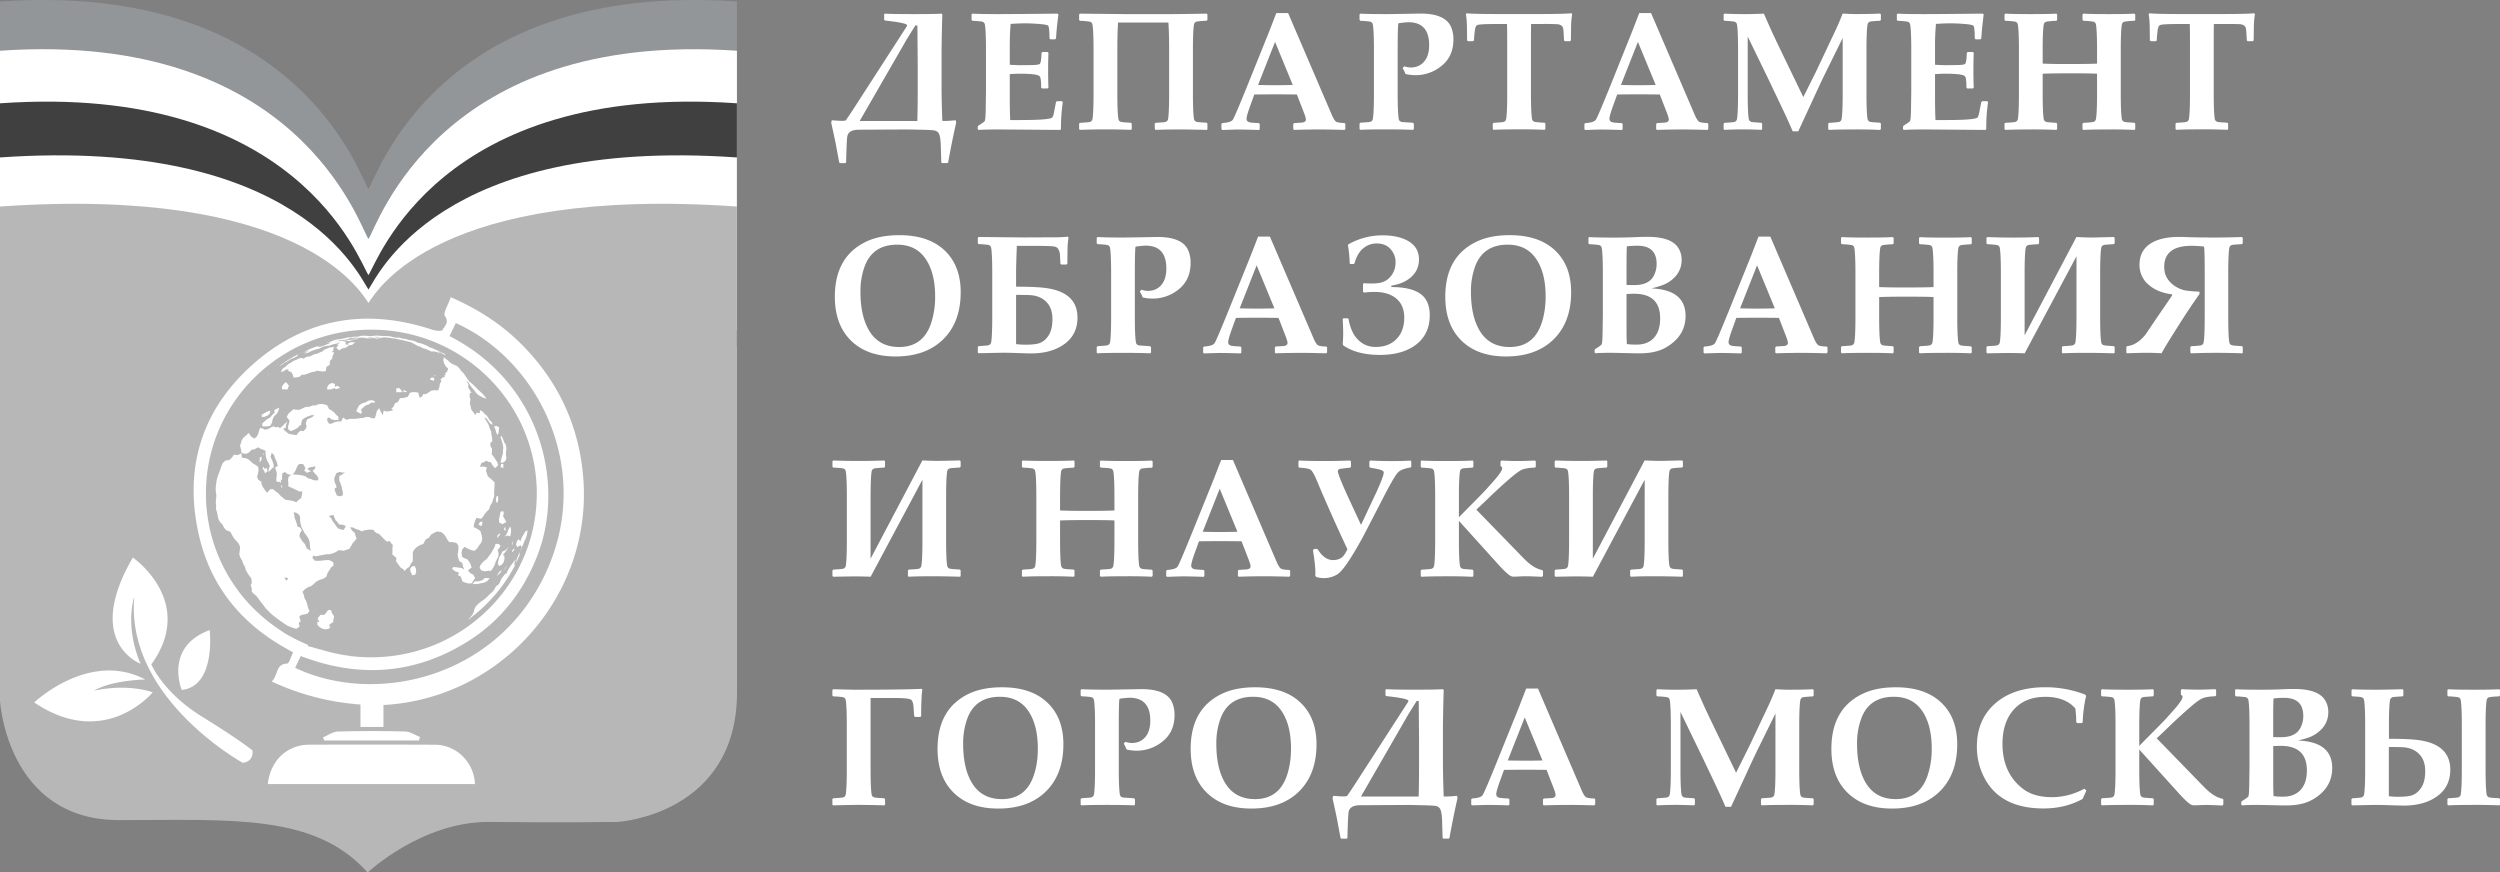 <svg width="149" height="52" fill="none" xmlns="http://www.w3.org/2000/svg"><rect width="100%" height="100%" fill="#808080" stroke="none"/><path d="M56.989 7.307a51.98 51.98 0 00-.479 2.378l-.048.035h-.31l-.05-.035-.03-.977c-.012-.45-.067-.721-.162-.816a.43.43 0 00-.201-.114c-.109-.022-.393-.038-.856-.047l-.74-.016-2.929.016c-.402.003-.629.133-.683.385-.026.13-.051.655-.073 1.572l-.051.035h-.31l-.048-.035-.179-.958c-.035-.2-.08-.408-.128-.632l-.172-.788.038-.142c.278.022.48.035.607.035.045 0 .118-.007.214-.016.137-.193.294-.424.47-.696l3.106-4.812a.721.721 0 00.09-.17c0-.096-.441-.19-1.32-.285l-.05-.045V.841l.044-.028c.31.019.885.028 1.728.028.868 0 1.41-.01 1.631-.028l.064.038a125.42 125.42 0 00-.045 2.156V5.11c0 .616.016 1.315.045 2.093l.137.006a6.37 6.37 0 00.658-.044l.032.142zM54.697 5.4V3.918l-.02-2.397-.118-.006c-.118.186-.294.467-.523.84l-2.8 4.857h3.438a67.41 67.41 0 00.023-1.812zm8.646.68a10.695 10.695 0 00-.109 1.616l-.051.047-3.592-.028c-.6 0-1.022.01-1.27.028l-.049-.047v-.14l.026-.06c.243-.151.377-.249.396-.287.029-.063.048-.278.054-.651l.016-1.097V2.985c0-.775-.022-1.28-.064-1.518-.016-.095-.073-.155-.169-.18a5.73 5.73 0 00-.578-.048l-.048-.047V.857l.048-.044c.332.019.846.028 1.542.028.62 0 1.798-.01 3.532-.028l.054.038-.064.543c-.02.174-.035.32-.045.44l-.035.455-.048.054h-.287l-.051-.047c-.003-.443-.029-.696-.08-.76-.035-.044-.214-.082-.53-.107-.32-.025-.597-.038-.837-.038-.287 0-.577.013-.868.035-.035.341-.054.816-.054 1.423V3.86c.258.015.47.025.632.025l.648-.006c.303-.004.476-.029.514-.073.054-.06.086-.278.102-.661l.051-.047h.307l.051.047a28.85 28.85 0 000 2.084l-.051.044h-.332l-.051-.047c0-.377-.026-.598-.08-.668-.054-.07-.214-.117-.479-.139a8.176 8.176 0 00-1.312 0v1.493c0 .427.01.84.025 1.242h.67c.962 0 1.552-.038 1.77-.114a.169.169 0 00.08-.053.893.893 0 00.092-.294l.118-.607.048-.054h.3l.058.047zm8.62 1.629l-.048.034a59.993 59.993 0 00-1.52-.028c-.711 0-1.22.01-1.522.028l-.045-.044-.007-.332.048-.047c.336-.02.53-.035.578-.048a.216.216 0 00.17-.18c.041-.234.063-.74.063-1.518V2.941c0-.658-.016-1.192-.044-1.6h-2.998c-.03.407-.045.942-.045 1.6v2.63c0 .775.022 1.28.064 1.518.016.095.073.155.169.18.048.013.24.029.572.048l.054.047v.332l-.045.044a39.577 39.577 0 00-3.046 0l-.045-.044v-.329l.048-.047c.335-.02.53-.035.578-.048a.216.216 0 00.17-.18c.04-.234.063-.74.063-1.518v-2.59c0-.774-.022-1.28-.064-1.517-.016-.095-.073-.155-.169-.18a5.73 5.73 0 00-.578-.048l-.048-.047V.857l.048-.044 2.689.028h2.777c.393 0 1.086-.01 2.085-.028l.048.044v.332l-.054.047a5.62 5.62 0 00-.578.048.216.216 0 00-.17.18c-.04.234-.063.74-.063 1.518v2.586c0 .775.022 1.28.064 1.518.016.095.073.155.17.18.044.013.239.028.583.047l.048.048v.348zm8.219-.013l-.045.047a79.674 79.674 0 00-1.325-.028c-.607 0-1.169.01-1.69.028l-.044-.047v-.307l.051-.053.431-.026c.182-.01.272-.073.272-.19 0-.07-.045-.22-.138-.458l-.399-1.03a90.504 90.504 0 00-2.538 0l-.217.597c-.166.452-.246.737-.246.85 0 .124.077.196.233.222.086.012.252.025.505.038l.047.047V7.7l-.047.048a50.702 50.702 0 00-1.175-.029c-.134 0-.47.01-1.003.029l-.057-.048v-.32l.054-.047c.338-.019.546-.085.626-.199.076-.114.367-.793.871-2.04l1.287-3.196.434-1.12h.703l2.618 6.1c.102.23.195.364.278.392.108.038.265.06.469.06l.045.054v.313zm-3.133-2.634l-1.056-2.564-1.012 2.564c.27.01.619.016 1.053.016.415 0 .754-.006 1.015-.016zm9.576-2.719c0 .67-.23 1.195-.693 1.571a2.424 2.424 0 01-1.568.566c-.198 0-.396-.022-.597-.07a1.893 1.893 0 00-.172-.35l.102-.108c.137.045.265.07.38.07.332 0 .6-.117.801-.351.201-.234.3-.56.3-.98 0-.91-.411-1.366-1.238-1.366-.1 0-.297.019-.594.06-.029.079-.045.61-.045 1.6V5.57c0 .775.022 1.28.064 1.518.016.095.073.155.17.18.028.006.255.022.676.048l.054.053v.323l-.047.047c-.45-.019-.99-.028-1.62-.028-.708 0-1.216.01-1.522.028l-.048-.044v-.329l.054-.054c.332-.019.524-.034.572-.047a.216.216 0 00.169-.18c.041-.234.064-.74.064-1.518V2.985c0-.775-.023-1.28-.064-1.518-.016-.095-.074-.155-.17-.18a5.726 5.726 0 00-.577-.048l-.048-.053V.86l.054-.047c.323.019.818.028 1.488.028.278 0 .674-.006 1.194-.016.52-.01.82-.016.9-.016.904 0 1.488.228 1.76.68.13.237.2.522.2.854zM93.7.841c-.038.24-.06.49-.064.75l-.01.815-.047.048h-.31l-.054-.045c-.016-.417-.035-.66-.055-.733-.038-.13-.143-.206-.316-.231a13.75 13.75 0 00-.929-.016h-.66c-.007.114-.01.566-.01 1.36v2.779c0 .775.022 1.28.064 1.518.016.095.073.155.169.18a5.6 5.6 0 00.578.047l.048.048v.329l-.048.047a29.057 29.057 0 00-1.523-.028c-.706 0-1.213.01-1.52.028l-.045-.044v-.326l.051-.047c.336-.02.53-.035.578-.048a.216.216 0 00.17-.18c.041-.234.063-.74.063-1.518V2.792c0-.806-.006-1.259-.016-1.36h-.705c-.59 0-.933.02-1.031.054a.21.21 0 00-.11.073 1.015 1.015 0 00-.073.313 5.696 5.696 0 00-.044.534l-.048.048h-.31l-.054-.048-.01-.838a5.363 5.363 0 00-.06-.73l.044-.048c.195.032.904.048 2.124.048h2.001c1.128 0 1.836-.016 2.124-.048l.038.051zm8.11 6.855l-.045.047a79.492 79.492 0 00-1.325-.028c-.606 0-1.168.01-1.689.028l-.044-.047v-.307l.05-.053.432-.026c.182-.01.271-.073.271-.19 0-.07-.045-.22-.137-.458l-.4-1.03a90.373 90.373 0 00-2.538 0l-.217.597c-.166.452-.246.737-.246.85 0 .124.077.196.234.222.086.012.252.025.504.038l.048.047V7.7l-.048.048a50.706 50.706 0 00-1.175-.029c-.134 0-.47.01-1.002.029l-.052-.045v-.32l.055-.046c.338-.02.546-.086.626-.2.076-.114.367-.793.871-2.04l1.284-3.199.434-1.12h.702l2.618 6.1c.103.23.195.364.278.392.109.038.265.06.47.06l.044.054v.313h-.003zm-3.132-2.634L97.62 2.498l-1.012 2.564c.271.01.62.016 1.053.016.419 0 .757-.006 1.016-.016zm13.419 2.634l-.048.047a29.036 29.036 0 00-1.523-.028c-.705 0-1.213.01-1.519.028l-.045-.044v-.332l.051-.047a5.64 5.64 0 00.578-.048.216.216 0 00.169-.18c.042-.234.064-.74.064-1.518v-3.31l-1.102 2.235c-.063.124-.277.582-.641 1.37l-.904 1.957h-.332a39.871 39.871 0 00-.696-1.53l-.693-1.455-1.293-2.666v3.396c0 .775.022 1.28.064 1.518.016.095.073.155.169.18.051.013.243.029.578.048l.048.047v.332l-.048.044a21.256 21.256 0 00-2.197 0l-.048-.044v-.329l.048-.047c.336-.02.53-.035.578-.048a.218.218 0 00.17-.18c.041-.234.063-.74.063-1.518v-2.59c0-.774-.022-1.28-.063-1.517-.016-.095-.074-.155-.17-.18a5.703 5.703 0 00-.578-.048l-.048-.047V.857l.048-.044a24.294 24.294 0 002.35 0l.463 1.046.316.674 1.571 3.253.757-1.517 1.181-2.502c.138-.297.275-.616.406-.958.37.02.622.029.75.029.645 0 1.14-.01 1.482-.029l.047.045v.338l-.047.044c-.336.02-.53.035-.578.048a.218.218 0 00-.17.18c-.041.234-.063.74-.063 1.518v2.586c0 .775.022 1.28.063 1.518.016.095.074.155.17.18.048.013.242.028.578.047l.047.048v.335h-.003zm6.392-1.616a10.766 10.766 0 00-.108 1.616l-.051.047-3.592-.028c-.6 0-1.022.01-1.271.028l-.048-.047v-.14l.026-.06c.242-.151.376-.249.396-.287.028-.063.048-.278.054-.651l.016-1.097V2.985c0-.775-.022-1.28-.064-1.518-.016-.095-.073-.155-.169-.18a5.736 5.736 0 00-.578-.048l-.048-.047V.857l.048-.044c.332.019.846.028 1.542.028.619 0 1.798-.01 3.531-.028l.055.038-.064.543c-.019.174-.035.32-.045.44l-.035.455-.048.054h-.287l-.051-.047c-.004-.443-.029-.696-.08-.76-.035-.044-.214-.082-.53-.107a10.76 10.76 0 00-.837-.038c-.287 0-.578.013-.868.035a14.66 14.66 0 00-.055 1.423V3.86c.259.015.47.025.633.025l.648-.006c.303-.004.476-.029.514-.073.054-.06.086-.278.102-.661l.051-.047h.307l.051.047a28.33 28.33 0 000 2.084l-.051.044h-.332l-.052-.047c0-.377-.025-.598-.079-.668-.055-.07-.214-.117-.479-.139a8.176 8.176 0 00-1.313 0v1.493c0 .427.01.84.026 1.242h.671c.961 0 1.551-.038 1.768-.114a.17.17 0 00.08-.053c.032-.045.064-.143.093-.294l.118-.607.048-.054h.3l.057.047zm8.771 1.616l-.051.047a28.994 28.994 0 00-1.52-.028c-.705 0-1.213.01-1.52.028l-.051-.044v-.332l.055-.047a5.57 5.57 0 00.577-.048.218.218 0 00.17-.18c.041-.234.064-.74.064-1.518V4.395c-.17-.016-.703-.025-1.6-.025-.83 0-1.376.01-1.641.025v1.18c0 .774.022 1.28.064 1.517.016.095.073.155.169.18.048.013.243.029.578.048l.051.047v.329l-.045.047a29.153 29.153 0 00-1.52-.028c-.708 0-1.216.01-1.523.028l-.048-.044v-.332l.048-.047c.336-.02.53-.035.578-.048a.218.218 0 00.17-.18c.041-.234.063-.74.063-1.518v-2.59c0-.774-.022-1.28-.063-1.517-.016-.095-.074-.155-.17-.18a5.703 5.703 0 00-.578-.048l-.048-.047V.857l.048-.044c.316.019.824.028 1.523.028.716 0 1.223-.01 1.52-.028l.045.044v.338l-.051.044a5.77 5.77 0 00-.578.048.216.216 0 00-.169.18c-.042.234-.064.74-.064 1.518v.806c.348.016.83.025 1.443.025.961 0 1.561-.01 1.798-.025v-.806c0-.775-.023-1.28-.064-1.518-.016-.095-.074-.155-.17-.18a5.568 5.568 0 00-.577-.048l-.055-.047V.857l.051-.044c.32.019.827.028 1.52.028.719 0 1.226-.01 1.52-.028l.051.044v.338l-.045.044a5.653 5.653 0 00-.584.048.216.216 0 00-.169.18c-.042.234-.064.74-.064 1.518V5.57c0 .775.022 1.28.064 1.518.016.095.073.155.169.18.048.013.243.029.578.048l.051.047v.332zm7.133-6.855a5.17 5.17 0 00-.064.75l-.01.815-.047.048h-.31l-.054-.045c-.016-.417-.036-.66-.055-.733-.038-.13-.143-.206-.316-.231-.067-.01-.377-.016-.929-.016h-.661c-.006.114-.009.566-.009 1.36v2.779c0 .775.022 1.28.063 1.518.016.095.074.155.17.18.048.013.242.028.578.047l.048.048v.329l-.048.047a29.086 29.086 0 00-1.523-.028c-.706 0-1.214.01-1.52.028l-.045-.044v-.326l.051-.047c.335-.02.53-.035.578-.048a.216.216 0 00.169-.18c.042-.234.064-.74.064-1.518V2.792c0-.806-.006-1.259-.016-1.36h-.705c-.591 0-.933.02-1.032.054a.221.221 0 00-.108.073.999.999 0 00-.074.313 5.732 5.732 0 00-.044.534l-.048.048h-.31l-.054-.048-.01-.838a5.375 5.375 0 00-.06-.73l.044-.048c.195.032.904.048 2.123.048h2.002c1.127 0 1.836-.016 2.124-.048l.038.051zM57.257 17.412c0 1.205-.354 2.147-1.063 2.833-.69.664-1.629 1-2.82 1-1.127 0-2.01-.314-2.653-.943-.641-.629-.964-1.502-.964-2.618 0-1.568.604-2.656 1.814-3.256.549-.276 1.226-.412 2.03-.412 1.15 0 2.044.298 2.682.895.648.604.974 1.439.974 2.501zm-1.523.257c0-.946-.192-1.698-.575-2.252-.383-.556-.945-.835-1.685-.835-.977 0-1.626.437-1.945 1.306a4.288 4.288 0 00-.246 1.502c0 1.009.189 1.802.562 2.387.39.604.97.905 1.744.905.938 0 1.567-.459 1.89-1.376a4.96 4.96 0 00.255-1.637zm8.484 1.255c0 .718-.291 1.268-.875 1.647-.498.329-1.13.493-1.897.493-.156 0-.456-.01-.904-.025-.27-.01-.498-.016-.683-.016-.16 0-.673.01-1.535.029l-.045-.035v-.342l.048-.047c.335-.019.53-.035.578-.05a.216.216 0 00.169-.18c.041-.235.064-.74.064-1.518v-2.587c0-.778-.023-1.28-.064-1.518-.016-.095-.074-.155-.17-.18a5.711 5.711 0 00-.577-.047l-.048-.048v-.332l.048-.044 2.672.028 2.04-.009c.233-.006.431-.019.594-.038l.054.047a4.71 4.71 0 00-.063.728l-.01.838-.048.05h-.316l-.048-.044-.029-.566c-.035-.25-.124-.402-.268-.449-.102-.035-.437-.054-1.009-.054h-1.293c-.029.81-.044 1.31-.044 1.496v.936c.9 0 1.545.035 1.934.104 1.15.2 1.724.778 1.724 1.733zm-1.492.095c0-.465-.137-.826-.415-1.075-.245-.222-.568-.342-.967-.358a23.07 23.07 0 00-.785-.01v2.932c.153.022.341.035.561.035.377 0 .649-.029.821-.089.246-.088.444-.265.594-.528.128-.234.191-.537.191-.907zm8.234-3.361c0 .67-.23 1.195-.692 1.571a2.424 2.424 0 01-1.568.566c-.198 0-.396-.022-.597-.07a1.889 1.889 0 00-.172-.35l.102-.108c.137.044.265.07.38.07.332 0 .6-.117.801-.352.201-.233.3-.56.3-.98 0-.91-.411-1.366-1.238-1.366a5.31 5.31 0 00-.594.06c-.029.08-.045.61-.045 1.6v2.587c0 .778.022 1.28.064 1.518.016.094.073.154.17.18.028.006.255.022.676.05l.054.054v.323l-.048.047c-.45-.019-.99-.028-1.618-.028-.71 0-1.217.009-1.523.028l-.048-.044v-.33l.054-.053c.332-.019.524-.035.572-.05a.216.216 0 00.169-.18c.041-.235.064-.74.064-1.518v-2.587c0-.778-.023-1.28-.064-1.517-.016-.095-.074-.155-.17-.18a5.761 5.761 0 00-.577-.048l-.048-.054v-.322l.054-.048c.322.02.817.029 1.488.029.278 0 .674-.007 1.194-.016.52-.01.82-.016.9-.016.904 0 1.488.228 1.76.68.13.237.2.522.2.854zm8.126 5.352l-.044.048a80.31 80.31 0 00-1.325-.028c-.607 0-1.169.01-1.69.028l-.044-.047v-.307l.051-.054.431-.025c.182-.01.272-.073.272-.19 0-.07-.045-.221-.138-.458l-.399-1.031c-.453-.006-.92-.01-1.392-.01-.255 0-.639.004-1.146.01l-.217.598c-.166.452-.246.736-.246.85 0 .123.076.196.233.221.086.013.252.026.504.038l.048.05v.314l-.048.047a50.627 50.627 0 00-1.175-.028c-.134 0-.469.01-1.002.028l-.051-.044v-.316l.054-.05c.338-.02.546-.086.626-.2.076-.114.367-.794.871-2.04l1.29-3.193.435-1.12h.702l2.618 6.1c.102.231.195.36.278.392.109.038.265.06.47.06l.044.054v.304h-.01zm-3.132-2.633l-1.057-2.564-1.012 2.564c.272.01.62.016 1.054.016.418 0 .757-.007 1.015-.016zm9.259.411c0 .793-.303 1.397-.91 1.821-.526.36-1.21.544-2.05.544-.919 0-1.65-.19-2.193-.566l-.035-.082c.02-.24.029-.459.029-.655s-.01-.477-.029-.84l.035-.036h.281l.029.035c.099.535.278.94.54 1.208.293.307.65.462 1.076.462.54 0 .964-.168 1.273-.503.291-.313.435-.73.435-1.25 0-.505-.17-.89-.508-1.16-.31-.243-.725-.366-1.248-.366a5.3 5.3 0 00-.642.038l-.06-.048v-.474l.06-.038c.175.013.322.019.444.019.3 0 .533-.032.702-.098.21-.082.39-.23.533-.449.134-.206.202-.449.202-.727 0-.2-.048-.386-.144-.557-.205-.373-.533-.556-.987-.556-.313 0-.59.107-.833.322-.214.19-.377.478-.489.867l-.028.034h-.224l-.029-.034a7.52 7.52 0 00-.108-1.091l.045-.054a4.083 4.083 0 012.011-.528c.584 0 1.063.095 1.443.288.492.246.738.632.738 1.15 0 .437-.17.798-.508 1.082-.3.253-.68.411-1.14.474v.089c1.057 0 1.743.246 2.056.743.154.243.233.56.233.936zm8.427-1.376c0 1.205-.355 2.147-1.064 2.833-.69.664-1.628 1-2.82 1-1.126 0-2.01-.314-2.652-.943-.642-.629-.965-1.502-.965-2.618 0-1.568.604-2.656 1.814-3.256.55-.276 1.226-.412 2.03-.412 1.15 0 2.044.298 2.683.895.65.604.973 1.439.973 2.501zm-1.52.257c0-.946-.192-1.698-.575-2.252-.383-.556-.945-.835-1.686-.835-.977 0-1.625.437-1.944 1.306a4.288 4.288 0 00-.246 1.502c0 1.009.188 1.802.562 2.387.39.604.97.905 1.743.905.939 0 1.568-.459 1.89-1.376.17-.487.256-1.03.256-1.637zm8.339 1.154c0 .819-.399 1.45-1.2 1.903-.396.221-.904.332-1.526.332-.198 0-.361 0-.489-.006l-1.181-.026c-.422 0-.747.01-.977.029l-.048-.048v-.136l.025-.06c.243-.151.377-.25.396-.287.029-.06.048-.275.055-.652l.016-1.094V16.3c0-.777-.023-1.28-.064-1.517-.016-.095-.074-.155-.17-.18a5.687 5.687 0 00-.578-.048l-.047-.047v-.332l.047-.045c.294.02.799.029 1.51.029.454 0 .866-.01 1.23-.026.29-.012.536-.018.734-.018.92 0 1.523.208 1.808.62.15.218.226.47.226.752 0 .461-.182.85-.549 1.16a1.96 1.96 0 01-.543.329 5.55 5.55 0 01-.712.212c1.357.054 2.037.6 2.037 1.635zm-1.724-3.096c0-.72-.38-1.081-1.136-1.081-.25 0-.464.012-.64.038-.012.341-.018.657-.018.948v1.35c.076.007.227.01.453.01.597 0 .987-.19 1.175-.566a1.51 1.51 0 00.166-.699zm.21 3.247c0-.977-.516-1.467-1.554-1.467-.131 0-.281.007-.45.016v2.264c0 .243.006.484.019.718.134.022.326.035.568.035.46 0 .818-.143 1.067-.43.236-.276.35-.652.35-1.136zm9.966 2.036l-.045.048a80.31 80.31 0 00-1.325-.028c-.607 0-1.169.01-1.689.028l-.045-.047v-.307l.051-.054.431-.025c.182-.01.272-.073.272-.19 0-.07-.045-.221-.138-.458l-.399-1.031c-.453-.006-.919-.01-1.392-.01-.255 0-.638.004-1.146.01l-.217.598c-.166.452-.246.736-.246.85 0 .123.077.196.233.221.086.013.252.026.505.038l.047.05v.314l-.047.047a50.69 50.69 0 00-1.175-.028c-.134 0-.47.01-1.003.028l-.051-.044v-.316l.054-.05c.339-.02.546-.086.626-.2.077-.114.367-.794.872-2.04l1.29-3.193c.095-.246.239-.62.434-1.12h.702l2.618 6.1c.103.231.195.36.278.392.109.038.265.06.469.06l.045.054v.304h-.009zm-3.133-2.633l-1.056-2.564-1.013 2.564c.272.01.62.016 1.054.016.415 0 .757-.007 1.015-.016zm11.737 2.633l-.051.048a28.961 28.961 0 00-1.52-.028c-.705 0-1.213.009-1.519.028l-.051-.044v-.332l.054-.048c.335-.019.53-.035.578-.05a.215.215 0 00.169-.18c.042-.235.064-.74.064-1.518v-1.18c-.169-.015-.703-.025-1.6-.025-.83 0-1.376.01-1.641.025v1.18c0 .778.023 1.28.064 1.518.016.094.073.154.169.18.048.012.243.028.578.05l.051.048v.329l-.044.047a29.172 29.172 0 00-1.52-.028c-.709 0-1.217.009-1.523.028l-.048-.044v-.332l.048-.048c.335-.019.53-.035.578-.05a.217.217 0 00.169-.18c.041-.235.064-.74.064-1.518v-2.587c0-.777-.023-1.28-.064-1.517a.212.212 0 00-.169-.18 5.701 5.701 0 00-.578-.048l-.048-.047v-.332l.048-.045c.316.02.823.029 1.523.029.715 0 1.223-.01 1.52-.029l.044.045v.338l-.051.044a5.77 5.77 0 00-.578.048.215.215 0 00-.169.18c-.041.234-.064.74-.064 1.518v.806c.348.016.83.025 1.443.025.961 0 1.562-.01 1.798-.025v-.806c0-.778-.022-1.281-.064-1.518-.016-.095-.073-.155-.169-.18a5.618 5.618 0 00-.578-.048l-.054-.047v-.332l.051-.045c.319.02.827.029 1.519.029.719 0 1.227-.01 1.52-.029l.051.045v.338l-.044.044a5.686 5.686 0 00-.585.048.217.217 0 00-.169.18c-.041.234-.064.74-.064 1.518v2.586c0 .778.023 1.28.064 1.518a.212.212 0 00.169.18c.048.013.243.029.578.05l.051.048v.323zm8.522.013l-.048.035a60.038 60.038 0 00-1.542-.029c-.705 0-1.21.01-1.51.029l-.045-.044v-.332l.048-.048c.342-.019.537-.035.584-.05a.218.218 0 00.17-.18c.041-.235.064-.74.064-1.518v-3.611l-3.088 5.783a25.55 25.55 0 00-.948-.019c-.185 0-.61.006-1.281.019l-.047-.044v-.332l.047-.048c.336-.019.53-.035.578-.05a.218.218 0 00.17-.18c.041-.235.063-.74.063-1.518v-2.587c0-.777-.022-1.28-.063-1.517-.016-.095-.074-.155-.17-.18a5.685 5.685 0 00-.578-.048l-.047-.047v-.332l.044-.045a38.984 38.984 0 003.046 0l.045.045v.332l-.051.047c-.335.019-.53.035-.578.047a.215.215 0 00-.169.18c-.042.235-.064.74-.064 1.518v3.684l3.087-5.856c.431.02.725.029.878.029.112 0 .562-.01 1.354-.029l.048.044v.333l-.054.047c-.336.019-.53.035-.578.047a.216.216 0 00-.169.18c-.042.234-.064.74-.064 1.518v2.587c0 .777.022 1.28.064 1.517.016.095.073.155.169.18.045.013.239.029.584.051l.048.048v.344h.003zm7.647 0l-.048.035a39.63 39.63 0 00-3.043 0l-.044-.035-.007-.341.048-.048c.335-.019.53-.035.578-.05a.215.215 0 00.169-.18c.042-.235.064-.74.064-1.518v-2.637c0-.958-.016-1.477-.045-1.556a9.358 9.358 0 00-.737-.044c-1.086 0-1.632.42-1.632 1.258 0 .478.211.857.632 1.142.189.123.384.209.588.253.169.035.46.063.878.082l.006.136a45.31 45.31 0 00-1.29 1.941c-.52.822-.846 1.354-.973 1.594a15.46 15.46 0 00-.91-.029c-.221 0-.601.01-1.137.029l-.051-.035v-.341l.038-.048c.396-.038.767-.272 1.111-.699.256-.382.514-.765.776-1.15.329-.475.601-.87.814-1.19l-.035-.053c-.533-.067-.974-.24-1.325-.525a1.527 1.527 0 01-.594-1.236c0-.601.253-1.04.76-1.325.403-.221.933-.332 1.59-.332.17 0 .374.006.617.016a50.71 50.71 0 003.138-.01l.048.044v.333l-.054.047c-.336.019-.53.035-.578.047a.216.216 0 00-.169.18c-.042.234-.064.74-.064 1.518v2.587c0 .777.022 1.28.064 1.517.016.095.073.155.169.18.045.013.239.029.584.051l.048.048v.344h.016zM57.257 34.338l-.048.035a59.95 59.95 0 00-1.542-.029c-.706 0-1.21.01-1.51.029l-.045-.045v-.332l.048-.047c.342-.02.537-.035.584-.05a.216.216 0 00.17-.18c.041-.235.063-.74.063-1.519v-3.61l-3.087 5.783a25.592 25.592 0 00-.948-.02c-.185 0-.61.007-1.28.02l-.048-.045v-.332l.047-.047c.336-.02.53-.035.578-.05a.216.216 0 00.17-.18c.041-.235.063-.74.063-1.519v-2.586c0-.778-.022-1.28-.064-1.518-.015-.095-.073-.155-.169-.18a5.69 5.69 0 00-.578-.047l-.047-.048v-.332l.044-.044a41.036 41.036 0 003.046 0l.045.044v.332l-.051.048a5.6 5.6 0 00-.578.047.216.216 0 00-.17.18c-.04.234-.063.74-.063 1.518v3.684l3.087-5.856c.431.019.725.028.878.028.112 0 .562-.01 1.354-.028l.048.044v.332l-.054.047c-.336.02-.53.035-.578.048a.216.216 0 00-.17.18c-.04.234-.063.74-.063 1.518v2.586c0 .778.022 1.28.064 1.518.015.095.073.155.169.18.044.013.24.029.584.05l.048.048v.345h.003zm11.44-.013l-.051.048a28.981 28.981 0 00-1.52-.029c-.706 0-1.213.01-1.52.029l-.05-.045v-.332l.053-.047c.336-.019.53-.035.578-.05a.216.216 0 00.17-.18c.041-.235.064-.74.064-1.519v-1.179c-.17-.016-.703-.025-1.6-.025-.83 0-1.376.01-1.641.025v1.18c0 .777.022 1.28.064 1.517.016.095.073.155.169.18.048.013.243.029.578.05l.05.048v.33l-.044.047a29.155 29.155 0 00-1.52-.029c-.708 0-1.216.01-1.523.029l-.047-.045v-.332l.047-.047c.336-.019.53-.035.578-.05a.216.216 0 00.17-.18c.041-.235.063-.74.063-1.519v-2.586c0-.778-.022-1.28-.063-1.518a.213.213 0 00-.17-.18 5.694 5.694 0 00-.578-.047l-.047-.048v-.332l.047-.044c.316.019.824.028 1.523.028.716 0 1.223-.01 1.52-.028l.045.044v.339l-.051.044c-.335.019-.53.035-.578.047a.216.216 0 00-.17.18c-.04.235-.063.74-.063 1.518v.806c.348.016.83.026 1.443.026.961 0 1.561-.01 1.797-.026v-.806c0-.778-.022-1.28-.063-1.518-.016-.094-.074-.154-.17-.18a5.598 5.598 0 00-.578-.047l-.054-.048v-.332l.051-.044c.32.02.827.029 1.52.029.718 0 1.226-.01 1.52-.029l.051.044v.339l-.045.044a5.671 5.671 0 00-.584.047.216.216 0 00-.17.18c-.04.235-.063.74-.063 1.518v2.587c0 .778.022 1.28.064 1.517.016.095.073.155.169.18.048.013.243.03.578.051l.051.048v.322zm8.186 0l-.044.048a79.575 79.575 0 00-1.325-.029c-.607 0-1.169.01-1.69.029l-.044-.048v-.306l.051-.054.431-.026c.182-.01.272-.072.272-.19 0-.069-.045-.22-.138-.458l-.399-1.03a90.504 90.504 0 00-2.538 0l-.217.597c-.166.452-.246.737-.246.85 0 .124.077.197.233.222.086.013.252.025.505.038l.047.05v.313l-.047.048a51.009 51.009 0 00-1.175-.029c-.135 0-.47.01-1.003.029l-.051-.044v-.316l.054-.051c.339-.02.546-.086.626-.2.077-.113.367-.793.872-2.039l1.29-3.193c.095-.247.239-.62.434-1.12h.702l2.618 6.1c.103.23.195.36.278.392.109.038.265.06.47.06l.044.054v.303h-.01zm-3.132-2.634l-1.056-2.564-1.013 2.564c.272.01.62.016 1.054.016.415 0 .757-.006 1.015-.016zm10.361-4.195v.322l-.054.047c-.345.054-.588.146-.728.282-.14.136-.422.613-.846 1.432-.415.806-.83 1.61-1.249 2.413-.712 1.306-1.223 2.052-1.532 2.241a1.535 1.535 0 01-.82.222c-.138 0-.288-.022-.445-.07l-.047-.072c.003-.067.006-.114.006-.146 0-.332-.048-.787-.144-1.366l.045-.07.163-.025.073.029c.265.43.569.645.913.645.275 0 .482-.086.626-.253a1.91 1.91 0 00.233-.395 107.695 107.695 0 01-1.823-4.089c-.14-.341-.262-.553-.354-.635-.08-.07-.307-.114-.687-.136l-.054-.048v-.322l.048-.06c.201.022.721.035 1.561.035.473 0 .961-.01 1.466-.029l.054.054v.322l-.045.048c-.054.003-.233.025-.54.063-.13.016-.197.07-.197.158 0 .025.019.098.06.221.093.282.31.79.652 1.528l.67 1.442.82-1.746c.215-.452.368-.813.46-1.081a1.1 1.1 0 00.074-.294c0-.086-.112-.152-.332-.2a5.99 5.99 0 00-.47-.088l-.054-.047v-.33l.055-.053c.316.022.75.035 1.302.035.46 0 .824-.01 1.086-.029l.054.045zm7.848 6.823l-.054.06a38.822 38.822 0 00-.859-.035c-.16 0-.307.003-.44.01-.195.01-.32.015-.371.015a.435.435 0 01-.278-.088c-.185-.14-.421-.37-.705-.69l-2.302-2.548v1.16c0 .778.022 1.281.063 1.518.016.095.074.155.17.18.047.013.242.029.578.051l.05.047v.33l-.044.047a29.124 29.124 0 00-1.52-.029c-.709 0-1.216.01-1.523.029l-.048-.044v-.333l.048-.047c.335-.019.53-.035.578-.05a.216.216 0 00.17-.18c.04-.235.063-.74.063-1.518v-2.587c0-.778-.022-1.28-.064-1.518-.016-.094-.073-.154-.169-.18a5.755 5.755 0 00-.578-.047l-.048-.048v-.332l.048-.044c.316.02.824.029 1.523.029.715 0 1.223-.01 1.52-.029l.045.044v.332l-.052.048c-.335.019-.53.035-.577.047a.216.216 0 00-.17.18c-.041.234-.063.74-.063 1.518v1.214c.16-.167.514-.525 1.056-1.072.288-.29.489-.5.607-.632.322-.354.54-.604.648-.743.179-.228.268-.389.268-.484 0-.038-.016-.066-.044-.082l-.055-.044v-.279l.061-.047c.36.02.703.029 1.019.029.217 0 .54-.01.967-.029l.054.047v.33l-.05.044c-.355.012-.617.057-.786.132-.138.064-.355.219-.652.472-.328.278-.753.664-1.273 1.16-.195.19-.454.436-.78.743l2.826 2.906c.39.401.757.632 1.102.695l.044.051v.29h-.003zm8.343.019l-.048.035a59.958 59.958 0 00-1.542-.029c-.706 0-1.21.01-1.51.029l-.045-.045v-.332l.048-.047c.341-.02.536-.035.584-.05a.216.216 0 00.17-.18c.04-.235.063-.74.063-1.519v-3.61l-3.087 5.783a25.6 25.6 0 00-.949-.02c-.185 0-.61.007-1.28.02l-.048-.045v-.332l.048-.047c.335-.02.53-.035.578-.05a.216.216 0 00.17-.18c.04-.235.063-.74.063-1.519v-2.586c0-.778-.022-1.28-.064-1.518-.016-.095-.073-.155-.169-.18a5.694 5.694 0 00-.578-.047l-.048-.048v-.332l.045-.044a40.957 40.957 0 003.046 0l.044.044v.332l-.05.048c-.336.019-.53.034-.578.047a.216.216 0 00-.17.18c-.041.234-.063.74-.063 1.518v3.684l3.087-5.856c.431.019.725.028.878.028.112 0 .562-.01 1.354-.028l.048.044v.332l-.055.047a5.77 5.77 0 00-.578.048.216.216 0 00-.169.18c-.041.234-.064.74-.064 1.518v2.586c0 .778.023 1.28.064 1.518.016.095.074.155.17.18.044.013.239.029.584.05l.048.048v.345h.003zm-45.332 6.76c-.045.303-.07.831-.07 1.584l-.054.047h-.313l-.048-.047a2.656 2.656 0 01-.016-.196 13.595 13.595 0 00-.026-.405c-.025-.199-.073-.322-.137-.373-.099-.073-.415-.107-.955-.107h-1.465v4.23c0 .778.022 1.28.064 1.518.016.095.073.155.169.18.048.013.243.029.578.048l.05.047.004.332-.045.044a52.845 52.845 0 00-1.526-.029c-.325 0-.836.01-1.526.03l-.045-.045v-.332l.048-.047c.335-.02.53-.035.578-.048a.216.216 0 00.17-.18c.04-.234.063-.74.063-1.518v-2.586c0-.778-.022-1.28-.064-1.515-.016-.095-.073-.155-.169-.18a5.705 5.705 0 00-.578-.047l-.048-.048v-.332l.048-.044 1.2.028c2.124 0 3.48-.019 4.065-.053l.048.044zm8.407 3.26c0 1.205-.355 2.147-1.063 2.833-.69.667-1.629.999-2.82.999-1.127 0-2.011-.313-2.653-.942-.642-.626-.964-1.502-.964-2.618 0-1.569.603-2.656 1.813-3.257.55-.275 1.226-.411 2.031-.411 1.15 0 2.044.297 2.682.895.648.604.974 1.438.974 2.5zm-1.523.256c0-.945-.192-1.698-.575-2.251-.383-.557-.945-.835-1.686-.835-.977 0-1.625.436-1.944 1.306a4.286 4.286 0 00-.246 1.502c0 1.008.188 1.805.562 2.387.39.604.97.904 1.743.904.939 0 1.568-.458 1.89-1.375.173-.484.256-1.031.256-1.638zm8.148-2.011c0 .67-.23 1.195-.693 1.571a2.424 2.424 0 01-1.567.566c-.198 0-.396-.022-.597-.07a1.897 1.897 0 00-.173-.35l.102-.108c.138.045.265.07.38.07.332 0 .6-.117.802-.351.2-.234.3-.56.3-.98 0-.91-.412-1.366-1.24-1.366a5.34 5.34 0 00-.593.06c-.029.079-.045.61-.045 1.6v2.586c0 .778.023 1.28.064 1.518.016.095.074.155.17.18.028.006.255.022.676.048l.055.053v.323l-.048.047c-.45-.019-.99-.028-1.62-.028-.708 0-1.216.01-1.522.028l-.048-.044v-.329l.054-.054c.332-.019.524-.034.572-.047a.216.216 0 00.169-.18c.042-.234.064-.74.064-1.518v-2.586c0-.778-.022-1.28-.064-1.515-.016-.095-.073-.155-.17-.18a5.694 5.694 0 00-.577-.047l-.048-.054v-.323l.054-.047c.323.019.818.028 1.488.028.278 0 .674-.006 1.194-.016.52-.01.82-.015.9-.015.904 0 1.489.227 1.76.68.13.233.201.518.201.85zm8.461 1.755c0 1.205-.354 2.147-1.063 2.833-.69.667-1.629.999-2.82.999-1.127 0-2.01-.313-2.653-.942-.641-.626-.964-1.502-.964-2.618 0-1.569.604-2.656 1.814-3.257.549-.275 1.226-.411 2.03-.411 1.15 0 2.044.297 2.682.895.648.604.974 1.438.974 2.5zm-1.52.256c0-.945-.191-1.698-.574-2.251-.384-.557-.946-.835-1.686-.835-.977 0-1.625.436-1.945 1.306a4.288 4.288 0 00-.246 1.502c0 1.008.189 1.805.562 2.387.39.604.971.904 1.744.904.938 0 1.567-.458 1.89-1.375.17-.484.255-1.031.255-1.638zm9.924 2.953a51.83 51.83 0 00-.48 2.378l-.047.035h-.31l-.051-.035-.029-.977c-.012-.45-.067-.724-.163-.816a.431.431 0 00-.2-.114c-.11-.022-.393-.038-.856-.047l-.741-.016-2.928.016c-.402.003-.629.133-.683.386-.026.13-.051.654-.074 1.571l-.05.035h-.31l-.048-.035-.18-.958c-.034-.2-.079-.408-.127-.63l-.172-.787.038-.142c.278.022.479.035.607.035.044 0 .118-.006.214-.016.137-.193.293-.424.469-.696l3.106-4.812a.717.717 0 00.09-.17c0-.096-.44-.19-1.319-.285l-.05-.044v-.339l.044-.028c.31.019.884.028 1.73.028.869 0 1.412-.01 1.632-.028l.064.038a124.451 124.451 0 00-.045 2.156v2.103c0 .616.016 1.315.045 2.093l.137.006a6.09 6.09 0 00.658-.044l.029.14zm-2.293-1.907v-1.482l-.019-2.397-.118-.006c-.118.186-.294.464-.524.84l-2.8 4.857h3.439c.016-.594.022-1.198.022-1.812zm10.489 2.293l-.045.047a80.288 80.288 0 00-1.325-.028c-.607 0-1.169.01-1.69.028l-.044-.047v-.307l.051-.054.431-.025c.182-.01.272-.073.272-.19 0-.07-.045-.221-.138-.458l-.399-1.034c-.453-.006-.92-.01-1.392-.01-.255 0-.638.004-1.146.01l-.217.598c-.166.452-.246.736-.246.85 0 .123.076.196.233.221.086.013.252.026.504.038l.048.048v.313l-.048.047a50.983 50.983 0 00-1.175-.028c-.134 0-.469.01-1.002.028l-.051-.044v-.32l.054-.047c.338-.019.546-.085.626-.199.077-.114.367-.794.872-2.04l1.29-3.193c.095-.25.239-.62.434-1.12h.702l2.618 6.1c.102.23.195.36.278.392.109.038.265.06.47.06l.044.054v.31h-.01zm-3.133-2.63l-1.056-2.565-1.013 2.564c.272.01.62.013 1.054.013a23.3 23.3 0 001.015-.013zm16.159 2.63l-.047.047a29.181 29.181 0 00-1.523-.028c-.706 0-1.214.01-1.52.028l-.045-.044v-.332l.051-.047c.335-.02.53-.035.578-.048a.216.216 0 00.169-.18c.042-.234.064-.74.064-1.518v-3.307l-1.101 2.235a64.41 64.41 0 00-.642 1.37l-.904 1.957h-.332a39.845 39.845 0 00-.696-1.53l-.693-1.455-1.293-2.666v3.396c0 .778.023 1.28.064 1.518a.212.212 0 00.169.18c.051.013.243.029.578.047l.048.048v.332l-.048.044a21.335 21.335 0 00-2.197 0l-.047-.044v-.332l.047-.047c.336-.02.53-.035.578-.048a.216.216 0 00.17-.18c.041-.234.064-.74.064-1.518v-2.586c0-.778-.023-1.28-.064-1.515-.016-.095-.074-.155-.17-.18a5.755 5.755 0 00-.578-.047l-.047-.048v-.332l.047-.044a24.239 24.239 0 002.35 0c.109.25.265.597.463 1.047l.317.673 1.57 3.254.757-1.518 1.181-2.498c.138-.297.275-.617.406-.958.37.019.623.028.75.028.645 0 1.14-.01 1.482-.028l.048.044v.339l-.048.044c-.336.019-.53.035-.578.047a.216.216 0 00-.169.18c-.042.234-.064.74-.064 1.515v2.586c0 .778.022 1.28.064 1.518.016.095.073.155.169.18.048.013.242.029.578.048l.048.047v.326h-.004zm8.56-3.595c0 1.205-.354 2.147-1.063 2.833-.69.667-1.628.999-2.819.999-1.127 0-2.012-.313-2.653-.942-.642-.626-.965-1.502-.965-2.618 0-1.569.604-2.656 1.814-3.257.549-.275 1.226-.411 2.031-.411 1.149 0 2.043.297 2.682.895.651.604.973 1.438.973 2.5zm-1.519.256c0-.945-.192-1.698-.575-2.251-.383-.557-.945-.835-1.686-.835-.977 0-1.625.436-1.944 1.306a4.288 4.288 0 00-.246 1.502c0 1.008.188 1.805.562 2.387.389.604.97.904 1.743.904.939 0 1.568-.458 1.89-1.375a4.95 4.95 0 00.256-1.638zm9.217 2.504l-.227.5c-.696.38-1.471.566-2.33.566-1.718 0-2.896-.614-3.528-1.84a3.945 3.945 0 01-.441-1.844c0-1.069.358-1.922 1.076-2.558.734-.654 1.737-.983 3.008-.983.807 0 1.596.145 2.366.436l.063.073a8.025 8.025 0 00-.207 1.58l-.045.048h-.29l-.048-.054a6.741 6.741 0 00-.055-.822c-.411-.461-1.005-.689-1.781-.689-.802 0-1.427.25-1.881.753-.453.502-.68 1.182-.68 2.045 0 1.164.406 2.059 1.217 2.682.431.332 1.009.5 1.733.5.658 0 1.303-.168 1.932-.504l.118.111zm8.161.832l-.054.06a38.56 38.56 0 00-.859-.035c-.16 0-.306.003-.441.01a9.597 9.597 0 01-.37.012.436.436 0 01-.278-.088c-.185-.14-.421-.37-.705-.69l-2.302-2.548v1.16c0 .778.022 1.28.063 1.518.016.095.074.155.17.18.048.013.242.029.578.048l.051.047v.329l-.045.047a29.146 29.146 0 00-1.52-.028c-.709 0-1.216.01-1.523.028l-.048-.044v-.332l.048-.047c.335-.02.53-.035.578-.048a.215.215 0 00.169-.18c.042-.234.064-.74.064-1.518v-2.586c0-.778-.022-1.28-.064-1.515-.016-.095-.073-.155-.169-.18a5.718 5.718 0 00-.578-.047l-.048-.048v-.332l.048-.044c.316.019.824.028 1.523.028.715 0 1.223-.01 1.52-.028l.045.044v.332l-.051.048c-.336.019-.53.034-.578.047a.218.218 0 00-.17.18c-.041.234-.063.74-.063 1.515v1.214c.159-.168.514-.525 1.056-1.072.288-.29.489-.5.607-.632.323-.354.54-.604.648-.743.179-.228.268-.39.268-.484 0-.038-.016-.066-.044-.082l-.055-.045v-.278l.061-.047c.361.019.703.028 1.019.028.217 0 .539-.01.967-.028l.054.047v.329l-.051.044c-.354.013-.616.057-.785.133-.137.063-.355.218-.652.471a31.32 31.32 0 00-1.273 1.16c-.195.19-.454.437-.78.744l2.826 2.905c.39.402.757.633 1.102.696l.044.048v.297h-.003zM139 45.768c0 .819-.399 1.454-1.2 1.903-.396.222-.904.332-1.527.332-.198 0-.36 0-.488-.006l-1.182-.025c-.421 0-.747.01-.977.028l-.047-.047v-.136l.025-.06c.243-.152.377-.25.396-.288.029-.06.048-.275.054-.651l.016-1.094v-2.48c0-.777-.022-1.28-.064-1.514-.016-.095-.073-.155-.169-.18a5.734 5.734 0 00-.578-.047l-.048-.048v-.332l.048-.044c.294.019.799.028 1.511.028.453 0 .865-.01 1.229-.025.29-.013.536-.019.734-.019.92 0 1.523.209 1.807.62.15.218.227.471.227.752 0 .462-.182.85-.549 1.16a1.974 1.974 0 01-.543.33 5.531 5.531 0 01-.712.211c1.36.051 2.037.598 2.037 1.632zm-1.724-3.096c0-.72-.38-1.08-1.137-1.08-.249 0-.463.012-.638.037a25 25 0 00-.019.949v1.35c.076.006.226.01.453.01.597 0 .986-.19 1.175-.567a1.51 1.51 0 00.166-.699zm.214 3.248c0-.977-.517-1.467-1.555-1.467-.131 0-.281.006-.45.012v2.264c0 .244.006.484.019.718.134.022.326.035.568.035.46 0 .818-.146 1.067-.43.233-.272.351-.652.351-1.132zm8.547-.048c0 .718-.29 1.268-.875 1.648-.498.328-1.13.493-1.896.493-.153 0-.457-.01-.904-.025-.271-.01-.498-.016-.68-.016-.127 0-.626.01-1.488.028l-.048-.035v-.341l.055-.047c.293-.016.469-.032.53-.048a.216.216 0 00.169-.18c.041-.234.064-.74.064-1.518v-2.586c0-.778-.023-1.28-.064-1.515-.016-.095-.073-.155-.169-.18-.055-.016-.233-.032-.533-.047l-.048-.048v-.332l.048-.044c.284.019.769.028 1.462.028.357 0 .868-.01 1.532-.028l.048.044v.332l-.048.048c-.335.019-.53.034-.577.047a.217.217 0 00-.17.18c-.041.234-.064.74-.064 1.515v.787c.901 0 1.546.035 1.935.104 1.143.2 1.721.778 1.721 1.736zm-1.494.092c0-.465-.137-.825-.415-1.075-.246-.221-.568-.342-.967-.357a22.75 22.75 0 00-.786-.01v2.931c.153.022.342.035.562.035.377 0 .648-.028.821-.088.245-.089.443-.266.593-.529.128-.233.192-.537.192-.907zM149 47.953l-.044.047a29.413 29.413 0 00-1.527-.028c-.686 0-1.191.01-1.519.028l-.045-.047v-.329l.048-.047c.335-.02.53-.035.578-.048a.217.217 0 00.169-.18c.041-.234.064-.74.064-1.518v-2.586c0-.778-.023-1.28-.064-1.515a.212.212 0 00-.169-.18 5.667 5.667 0 00-.578-.047l-.048-.048v-.332l.048-.044c.316.019.824.028 1.523.028.696 0 1.2-.01 1.516-.028l.051.044v.332l-.051.048a5.6 5.6 0 00-.578.047.217.217 0 00-.169.18c-.041.234-.064.74-.064 1.515v2.586c0 .778.023 1.28.064 1.518a.212.212 0 00.169.18c.048.013.243.029.578.047l.051.048v.329H149zM25.53 22.089l-.109-.01.077.05.032-.04zm-7.49-1.448l-.173.066-.156.104.22-.053.191-.095.205-.076.271-.073.243-.123.175-.041.18-.016.204-.073.21-.047.227-.048-.166.086.067.07-.128.126.166.17.18-.113.22-.05.185-.13.21-.048.17-.136-.246-.013-.214.073.096.041-.157.048-.073-.111.06-.057-.169-.013.192-.063.21.013.186-.067-.144.02-.16-.02.112-.038-.223.067-.233.047.022-.025-.182.019-.147.003-.013.003-.182.073.163-.07h.042l.198-.06.217-.01.166-.034-.195-.01h.227l.15-.053.185-.025.191-.032-.05.019.191.006.192-.012.194.012.086.007.032-.004.205-.025.188.029.07-.007.195-.012.192.028.188-.019-.217-.025h-.051l-.029.003-.019-.003-.125-.003-.21-.023.175-.003.16.026h.048l.153-.013.179.025.176.016.185.032.185.016.182.047.182.032.182.04.201.054.204.048.189.098.175.107.176.057.156.092.182.047.17.07.166.082.185-.006.191.057.186.079-.218-.165.18.073.159.101.172.089-.073-.098-.176-.073-.166-.095-.178-.063-.17-.088-.182-.057-.166-.098-.175-.073-.18-.067-.188-.04-.172-.083-.182-.054-.192-.025-.181-.063-.195-.022-.185-.054h-.195l-.189-.035-.185-.047-.191-.013-.195-.006-.195-.006-.195-.02-.194.016-.192.022-.195-.018-.195-.01-.194.013-.189.05-.194-.006-.189.047-.194-.003-.189.054-.188.038-.192.025-.17.029c-.012.003-.021.006-.031.006l-.17.07-.181.063-.173.044.17-.022.169-.05-.189.1.09-.003-.188.057-.186.076-.185.06-.195.016.16-.108-.153.067-.18.054-.175.07-.172.072-.16.101-.169.101.198-.085.207-.044zm1.676-.497l.121-.025-.121.06v-.035zm1.823-.262l-.106-.01-.181.02.213.006h.205l.2-.026-.015-.003-.121.01-.195.003zm-1.095.076l.14.006.166-.006h-.067l.157-.003.143-.048-.23.02.112-.039-.23.041-.236.029h.045l.01-.003-.01.003zm9.795 13.299l.08-.197-.14.155-.118.162-.115.16-.106.172-.073.192-.096.045-.102.13-.109.142-.073.158-.07.164-.182.13-.096.183-.115.155-.15.123-.134.143-.144.13-.156.12-.16.107-.147.127-.124.148-.083.174v.076l-.09.19-.128.17-.16.155.1-.06.147-.11.07-.064.15-.12.041-.028a9.464 9.464 0 002.309-2.865l.022-.076.013-.019-.093.12.032-.192zm-10.942 2.842l-.178-.003-.106.161-.13.127h-.22l-.167.211.102.212-.124-.016.019.193.124.127.163.095.189.04.185-.03.099-.102-.074-.108.106-.11.147-.086.01-.18.04-.174-.124-.167-.06-.19zm11.293-3.52l-.092.172-.08.177-.06.18-.042.174.054-.095.016-.022c.051-.108.102-.215.147-.326l.026-.17.057-.137.064-.132-.026-.007-.064.187zm-2.898 1.926l.092-.16.105-.153-.095-.193-.192-.104-.144-.148.09-.095.124-.086-.054-.19-.093-.173-.12-.146-.151-.047-.144-.085-.035-.225.039-.221.156-.152.176.107.194.08.201.056.163-.139.118-.186.128-.171.06-.2-.018-.164-.045-.164-.041-.161-.195-.13-.211-.11.022-.19.067-.174.07-.184.278.06.131-.139.1-.167.127-.146.137-.132.048-.203.118-.174.061-.199.067-.196-.01-.202.013-.203.01-.202.01-.203-.125-.132-.14-.117-.138-.12-.057-.174-.058-.171.07-.168-.2-.072-.221.025.077-.225.16-.06.136-.085.135.073.127.01.118.198.15.165.18-.187-.055-.18-.102-.158-.102-.155-.125-.158.022-.123v-.2l-.098-.177.003-.19.111-.066-.006-.202-.041-.206-.02-.183-.095-.23-.058-.175-.09-.158-.095-.152-.073-.142.137.089.108.145.103.146.153.079-.045-.155-.124-.111-.09-.145-.099-.15-.137-.11-.121-.136-.15-.07.006.178-.201-.032-.067.146-.122-.155-.12-.165-.049-.196-.044-.196.038-.202-.051-.187.012-.193.096-.044-.108-.164-.09-.162.013-.177-.128-.208.144.12.1.164.114.152.125.142.111.155.144.111.233.127.243.1-.112-.17-.14-.155-.208-.187-.128-.136-.137-.13-.128-.132-.163-.12-.118-.161-.115-.168-.112-.168-.143-.142-.118-.164-.144-.142-.191-.076-.176-.092-.134-.133-.147-.114-.131-.104-.032.19.054.183.09.17.156.14-.09.202-.101.076.047.105-.105.028.048.082-.13.032-.125.12.044.095-.092.174-.029.205-.074.184-.21-.023-.208.035-.16.114-.165.101-.128-.019-.09.149-.13.082-.051-.152-.039-.164-.16-.025-.165-.007-.17.035-.13.244-.227.06-.243.025-.105.205-.208.111-.05.155-.106.12-.061-.013.125.13-.18.054-.197.032-.189-.054-.025.136-.02.133-.124-.193-.099-.225-.143.183-.048.219-.067.202h-.176l-.17-.07-.168-.009-.17.06-.182.01-.178.034-.22.013h-.224l-.217.054-.182-.14-.131.24-.176-.002-.17.031-.168.08-.18.04-.105-.135-.035-.177.1-.08.178.12.198.045.21-.02-.015-.195-.134-.108-.115-.139-.14-.114-.163-.085-.109-.221-.176-.06-.188-.023-.166.02-.153.07h-.163l-.25.088-.197.003-.179.091-.192.08-.181-.004-.182-.025-.15.142-.154.136-.076.184.166.221-.039.168-.048.167-.003.165.16.123.204-.082.185-.105.157-.139.067-.01.01-.157.067-.18.166-.111.178-.082.189-.064.178-.006-.118.114-.162.076-.154.072-.08.247.061.161-.073.168-.138.123-.169-.031-.128.123-.099.139-.217-.032-.213-.031-.138-.089-.121-.11-.105-.111.156-.07.025-.186.08-.18-.156.126-.134.133-.16.136-.102-.08-.15.03-.134-.06-.179.075-.163.101-.191.02-.112-.077-.15-.022-.074.177-.041.18-.093.159-.137.113-.198-.13-.137-.208-.163.158-.163.136-.086.142-.045.165-.06.152.054.205.035.218.15.06.153.003.163-.091.134-.146.16-.022.24-.126.133.091.157.054.14.063-.003.18.026.19.054.184.099.174.08.18-.067.168-.016.19.134-.121.127-.155.03.082.021-.212-.038-.136-.05-.145-.1-.212.067-.25.14.14.065.205.099.209.057.234-.156.095.054.177.05.174-.025.218-.012.24.137.076.048-.041.118.076-.042-.2.087.035.003-.199.006-.196.157-.088.166.132.21.035-.153.12-.035.184.022.19-.01.189.164.073.162.076.163.076.16.085.188.003-.022.209-.051.196-.176.123-.115.12-.137-.066-.278-.06-.223-.022-.147-.114-.144-.117-.14-.155-.166-.127-.16-.126-.163.013-.179.205-.12-.145-.106-.155-.093-.168-.029-.196-.169-.101-.08-.183.061-.2.029-.205-.023-.196-.153-.11-.169-.102-.144-.133-.15-.126-.191-.05-.16-.02-.025-.269-.218.114-.233-.022-.121.174-.16.145-.21.023-.173.154-.09.212-.073.215-.067.18-.07.18-.054.184-.029.19-.025.186-.016.187.012.187.029.186-.01.187-.025.246.022.203-.01.202.064.193.039.196.044.2.093.18.144.145.099.196.147.161.207.07.093.136.076.151.093.143.144.148.127.168.074.177-.026.212-.028.215.067.208.111.187.061.187.099.17.051.19.096.17.105.162.122.149.025.164.003.158-.064.095.068.19.003.208.137.136.144.12.111.149.109.149.112.148.115.146.108.151.134.13.131.133.003.01c.32.271.658.518 1.012.746l.077.031.15.06.157.057.166.038.182-.136-.051-.199.118-.136-.051-.127-.032-.142.13-.082.176-.038.185-.047.112-.155-.083-.184-.054-.221-.058-.196-.102-.177-.044-.2-.08-.186.147-.158.178-.117.201-.073.16-.136.16-.148.201-.092.201-.063.172-.12.061-.196.109-.174.108-.174.15-.117-.01-.184-.124-.075-.13-.067-.211.003-.211.029-.21.016-.215-.007-.143-.158.028-.142.208.035.195-.05.198-.032.194-.038.201-.007.195-.053.179-.076.17-.114.283.038.166-.057.173-.054.102-.161.093-.17.13-.143.11-.149-.062-.155-.047-.167-.17-.158-.105-.187.188.022.163.089.179.05.153.082.17-.06.185-.028.185-.016.182.022.029.073.134.11.166.064.121.13.166.17.172.152.16-.041.086.126.106.114-.026.184.003.18-.012.19.114.11.131.095-.019.212.096.13.093.13.092.132.134.066.08.12.131-.135.157-.111.082-.17.112-.156.023-.19-.01-.183.003-.186.105-.171.15-.136.173-.104.195-.07.137-.262.204-.117.119-.177.181-.108.183-.079.255.044.153.12.125.149.086.174.118.155.208.006.213.041.122.152.013.196-.026.19-.025.193.041.19.073.18.163.091.045.209.073.193-.14-.092-.176-.025-.172-.025-.182-.007-.054.101.182.149.23.076-.064.148.185.098.035.155.064.14.172.063.182.047.186.003zm-11.05-.158l-.151-.212.125.054.012-.06.109.101-.096.117zm1.219-1.916l-.115-.268-.131-.136-.105-.159-.096-.164.028-.19.119-.17-.096-.162-.17-.066-.044-.174-.054-.168-.07-.164-.017-.177-.047-.174.156.029.153.1.086.162-.003.202.029.2.057.192.083.171.084.17.114.153.112.158.09.23.01.18.012.181.054.177-.24-.133zm.667-4.07l-.252.004-.17-.079-.185-.044-.143-.117-.18-.05-.197-.032-.198-.026-.198-.01.13-.129.08-.164.065-.171.108-.145.147-.016.121.031.074.133.054.142-.099.06.173.165.249-.092-.227-.12.14-.117.182-.025.166-.029-.031.149-.141.12.115.133.121.126.106.143-.01.16zm1.028-.28l.06-.146.202-.076.179.048.134-.038-.16.142-.175.092-.01.145.01.145.073.162.058.17.038.178.044.177-.006.177-.156.06-.198-.041-.083-.193-.067-.206.14-.104-.073-.183-.064-.18-.006-.19.06-.14zm.501 3.237l-.172-.028-.17-.063-.111-.143-.102-.148-.112-.146-.08-.164-.134-.13.122-.044.143-.032.06.158.068.155.115.124.102.139.21.016.192.07-.13.236zm10.256 1.98l.003-.016-.026.044.023-.028zm-10.048-13.33h.003-.003zm4.936 2.39l.243.079-.003-.203-.198.02-.042.104zm-10.035 4.594l-.112.047-.006.155-.007.158.115-.177.01-.183zm1.14 1.815l.102.019-.08-.146-.022.127zm4.007-8.813h-.02l-.025.01.045-.01zm-4.997 7.836l.048.158.15-.136-.038-.174-.157.028-.041-.123-.06.117.098.13zm-.016-1.063l-.048.114.058-.022-.01-.092zm14.796 5.92l.105-.115.051-.145-.172.174.016.085zm-.53-5.256l-.134-.012-.032.196.166.053v-.237zm-.253 3.478l.198.105.233-.124-.089-.18-.102-.187.051-.145-.038-.145-.16.044-.038.212-.048.212-.007.208zm0 .813l.09-.168-.163.092-.051.202.124-.126zm.384-.522l-.07.025-.004.13.08.07-.006-.225zm-.163-4.945l.032.183-.02.184-.003.186-.06.177-.045.18-.032.194.195-.029.124-.126.026-.18-.029-.178.02-.174.015-.196-.038-.186-.1-.165-.066-.183-.093-.19-.06.073.073.212.06.218zm-1.233 8.11l-.223.054-.22.01-.128.157.16-.003.165-.006.16-.038.208-.041.188-.092.144-.167-.281-.022-.173.148zm-.124-3.481l-.09.158.182.085.042-.136.013-.139-.147.032zm.977-1.511l-.032.183.041.187.067-.023.039-.202-.026-.193-.09.048zm-4.87 4.132l-.172.035-.095.14.022.167.086.148-.02.067.221-.038.051-.177-.016-.184-.076-.158zm4.854-7.961l.083.158.07-.13.01-.161.022-.168-.147-.079-.16.022.08.174.042.184zm1.75 5.9l-.112.183-.112.18-.067.215-.131-.11-.093.139-.054.167.07.174.211-.136.026.105.044.015.093-.19.073-.198.07-.127c.02-.07.042-.14.058-.209l.013-.06.032-.215-.122.067zm-1.073.243l.16.06.047-.193.01-.193-.035-.19-.03-.006-.101.193-.074.209-.127.183.15-.063zm-.406 2.2l.06-.135-.127.088-.096.133-.067.149.112-.12.118-.114zm-5.76-10.73l.192-.051-.262-.089.07.14zm5.316 10.443l.093-.161.054-.18.083-.165.08-.17.01-.19-.051-.177.099-.124.073-.142-.134-.095h-.166l-.058.19-.095.17-.096.175-.16.211-.102.146-.147.104-.128.12-.108.14-.058.164.106.161.191.054.192-.029.198-.003.124-.199zm-9.431-10.77l-.007-.173-.175-.057-.157.076-.111.13-.026.173.24.003.223-.085.06.07.272-.073-.166-.13-.153.067zm-2.475-1.546l-.15.108-.163.085-.134.13-.198.136-.108.215.172-.066.137-.092.16-.01-.038.089.188.066.1.162.038.174.178-.013.176-.035.134-.117.176-.006.163-.057.22-.082.156-.035.14-.032.026-.038.189.032.194.019.17-.02.022-.138.022-.127.192-.11v-.215l.185-.212-.073-.038.048-.041.102-.225-.144-.031.099-.092-.01-.145.115-.035-.178-.02-.18.026-.162.073-.16.07-.044.069-.173.07-.166.075-.179.041-.166.08-.217.085.038-.054-.175.07-.15.095-.054-.064-.182.032-.166.085-.17.063zm-.587 1.376l-.102.149.006.17h.16l.156.016.093-.234-.17-.218-.143.117zm5.785-2.722l-.214.01-.21.027.214.01.21-.047zm-.884 3.993l.179-.054.153-.11.192.012.015-.098-.191-.06-.201.035-.16.098-.198.063-.179.108-.102.177-.076.19.134.066.127.088.07-.082-.047-.177.137-.133.147-.123zm1.97-1.037l-.163.041.013.218.185-.003.175-.003-.082-.136-.128-.117zm6.775 9.264v-.155l-.041.155.006.146.035-.146zm-13.585-10.76l.185-.095.169-.12.195-.076.188-.091.093-.133-.182.101-.058.022c-.32.18-.626.38-.92.595l.16-.076.17-.127zm13.195 11.146l-.213.101-.08.174-.106.158-.054.184-.032.183.058.164.169-.07.118-.16.048-.193-.013-.193-.086-.038.124-.149.122-.17.102-.19-.157.199zM15.343 24.57l.166-.063.134-.12.044-.171-.022-.003-.179.056-.16.095-.159.095.016.136.16-.025zm14.22 9.226l.135-.196.102-.202-.125.199-.111.2zM15.67 24.618l-.175.098-.157.127-.146.133.015.174.23.003.227-.032.105-.187.045-.205.083-.18.153-.136.106-.174.057-.203-.153.064-.14.066.01.168-.138.136-.122.148zm-.003-2.64l-.035.029-.045.04-.172.168.176-.161.076-.076zm-1.622 23.224s-7.018-3.854-6.472-9.91c0 0-.6 1.72.374 4.004 0 0-3.413-1.268-.46-6.334 0 0 3.8 2.615 1.102 6.368 0 0 .686 1.673 3.017 3.112 2.33 1.438 3.01 2.017 3.01 2.017s.122.635-.57.743z" fill="#fff"/><path d="M8.675 40.997s-2.835 3.462-7.063.607c0 0 3.28-3.124 6.616-1.37 0 0-2.012.039-3.052.671 0-.003 1.794-.462 3.499.092zm1.725-.143s-1.064-2.56 1.666-3.566c0 .003.393 3.351-1.667 3.566z" fill="#fff"/><path d="M21.96 18.054c-.546-.793-4.217-8.025-21.96-6.785V8.752v33.023s.405 7.104 7.1 7.104c6.696 0 11.67-.408 14.812 3.124 0 0 3.248-3.07 7.306-3.016 4.058.053 7.608 0 7.608 0s7.101-.424 7.101-7.74V8.748v2.517c-17.746-1.237-21.42 5.995-21.967 6.788z" fill="#B7B7B7"/><path opacity=".5" d="M43.92 19.672V.091C26.179-1.145 22.507 10.475 21.96 11.268 21.414 10.475 17.743-1.145 0 .091v19.578" fill="#A4ADB2"/><path d="M43.92 20.015V3.025C26.179 1.79 22.507 13.455 21.96 14.246 21.414 13.453 17.743 1.79 0 3.024v16.99" fill="#fff"/><path d="M43.92 20.619V6.156C26.179 4.92 22.507 15.607 21.96 16.397c-.546-.793-4.217-11.48-21.96-10.24v14.465" fill="#404040"/><path d="M43.92 19.673V9.384c-17.742-1.236-21.414 7.08-21.96 7.873-.546-.793-4.217-9.109-21.96-7.873v10.29" fill="#fff"/><path d="M43.92 23.139v-10.83c-17.742-1.236-21.414 4.952-21.96 5.745-.546-.793-4.217-6.981-21.96-5.745v10.826" fill="#B7B7B7"/><path d="M25.96 22.354l-.108-.01.077.051.032-.04zm-7.49-1.448l-.175.067-.157.104.217-.054.192-.095.204-.076.272-.072.246-.124.175-.04.182-.017.205-.072.21-.048.227-.047-.166.085.067.07-.128.126.166.171.18-.114.22-.05.185-.13.21-.047.17-.136-.246-.013-.214.073.096.04-.157.048-.073-.11.06-.057-.169-.013.192-.063.21.012.186-.066-.144.019-.157-.019.112-.038-.223.067-.23.047.022-.025-.182.019-.147.003-.012.003-.195.066.163-.07h.041l.198-.06.217-.009.166-.035-.195-.01h.227l.15-.053.186-.025.191-.032-.051.02.192.006.191-.013.195.013.086.006.032-.003.204-.026.189.029.07-.006.195-.013.191.028.189-.019-.218-.025h-.05l-.03.003-.018-.003-.122-.003-.21-.022.175-.003.16.025h.048l.153-.013.179.026.175.015.185.032.186.016.182.047.182.032.182.041.204.054.204.047.189.098.175.108.176.057.16.091.178.048.17.07.166.082.185-.007.191.057.186.08-.22-.165.178.072.16.102.172.088-.073-.098-.176-.073-.166-.094-.179-.064-.169-.088-.182-.057-.166-.098-.176-.073-.178-.066-.189-.041-.172-.083-.182-.053-.192-.026-.182-.063-.191-.022-.186-.054h-.194l-.189-.035-.185-.047-.191-.013-.195-.006-.195-.006-.191-.02-.195.017-.192.022-.195-.02-.194-.009-.195.013-.189.05-.194-.006-.189.048-.194-.004-.189.054-.188.038-.192.025-.169.029a.113.113 0 01-.032.006l-.17.07-.181.063-.176.044.17-.022.169-.05-.189.1.09-.002-.192.063-.185.076-.185.06-.195.016.163-.108-.153.066-.18.054-.175.07-.172.073-.16.1-.169.102.198-.085.207-.045zm1.677-.496l.121-.026-.121.06v-.034zm1.823-.263l-.106-.01-.181.02.213.006h.205l.2-.025-.015-.003-.121.01-.195.002zm-1.095.076l.14.007.163-.007h-.067l.156-.003.144-.047-.227.019.112-.038-.227.04-.236.03h.042l.01-.004-.01.003zm9.795 13.3l.083-.197-.14.155-.118.161-.115.161-.106.171-.076.193-.096.044-.102.13-.109.142-.073.158-.07.165-.182.13-.1.183-.114.155-.15.123-.135.142-.143.13-.154.12-.16.108-.146.126-.124.149-.084.174v.079l-.089.19-.128.17-.16.155.1-.06.147-.11.07-.064.15-.12.041-.029a9.464 9.464 0 002.309-2.864l.022-.076.013-.019-.09.12.03-.196zM19.728 36.36h-.178l-.106.162-.13.126h-.22l-.167.212.102.212-.124-.016.019.193.124.126.163.095.189.041.185-.031.099-.102-.074-.107.106-.11.146-.086.01-.18.042-.174-.125-.168-.06-.193zm11.293-3.516l-.092.171-.08.177-.064.18-.041.174.054-.094.016-.023c.051-.107.099-.215.147-.325l.025-.171.058-.136.064-.133-.026-.006-.06.186zm-2.902 1.923l.093-.161.105-.152-.096-.193-.191-.104-.138-.146.09-.095.124-.085-.054-.19-.096-.174-.121-.145-.15-.048-.144-.085-.035-.224.038-.222.157-.151.176.107.194.079.201.057.163-.14.118-.186.128-.17.06-.2-.018-.164-.045-.165-.042-.16-.194-.13-.211-.111.022-.19.067-.174.07-.183.282.06.13-.14.1-.167.124-.145.137-.133.048-.202.118-.174.061-.2.067-.195-.01-.203.013-.202.01-.203.01-.202-.125-.133-.14-.117-.141-.12-.058-.174-.057-.17.07-.168-.201-.073-.22.026.076-.225.16-.06.137-.085.134.072.128.013.118.2.15.164.18-.187-.058-.18-.103-.158-.105-.155-.124-.158.022-.124v-.199l-.1-.177.004-.19.112-.066-.006-.202-.042-.206-.02-.183-.095-.231-.057-.174-.09-.158-.092-.152-.074-.142.137.088.109.146.102.145.153.08-.044-.156-.125-.11-.09-.146-.098-.148-.138-.111-.12-.136-.15-.07.006.178-.202-.032-.067.145-.121-.154-.121-.165-.048-.196-.045-.196.038-.202-.05-.187.012-.193.096-.044-.106-.165-.089-.16.013-.178-.128-.209.144.12.099.165.115.152.124.142.112.155.14.13.234.126.242.101-.111-.17-.141-.155-.207-.187-.131-.136-.134-.13-.128-.132-.163-.12-.118-.162-.115-.164-.112-.168-.144-.142-.118-.164-.143-.143-.192-.075-.176-.092-.134-.133-.146-.114-.131-.104-.032.19.054.183.09.17.153.14-.087.202-.105.076.048.104-.106.029.048.082-.13.032-.125.12.045.095-.093.174-.029.205-.073.183-.21-.022-.208.035-.16.114-.166.101-.128-.019-.09.149-.13.082-.051-.152-.038-.164-.16-.02-.166-.006-.17.035-.13.244-.227.06-.24.025-.105.206-.207.11-.051.155-.106.12-.06-.012.124.13-.179.053-.198.032-.188-.054-.026.136-.019.133-.124-.193-.1-.225-.143.184-.048.215-.067.202h-.175l-.17-.07-.169-.009-.17.06-.181.01-.179.034-.217.013h-.224l-.217.054-.182-.14-.13.241-.176-.003-.17.032-.169.079-.178.04-.106-.135-.035-.177.1-.08.178.12.198.045.21-.019-.015-.196-.134-.108-.115-.139-.14-.113-.164-.086-.108-.221-.176-.06-.188-.022-.166.019-.154.066h-.162l-.25.088-.197.004-.18.091-.19.08-.183-.004-.182-.025-.15.142-.153.136-.08.18.166.222-.038.167-.048.168-.003.164.16.124.204-.083.188-.104.16-.161.067-.01.01-.158.066-.18.166-.11.18-.083.188-.063.182-.006-.119.113-.166.076-.153.073-.08.247.061.16-.073.168-.138.124-.169-.032-.128.123-.099.14-.217-.032-.214-.032-.137-.088-.124-.11-.112-.108.156-.07.026-.186.08-.18-.157.126-.134.133-.16.136-.102-.08-.15.029-.134-.06-.179.076-.163.101-.191.019-.112-.076-.15-.022-.07.18-.042.18-.092.159-.138.113-.2-.13-.138-.208-.163.158-.163.136-.086.142-.045.165-.06.151.054.206.035.218.15.06.154.003.162-.091.134-.146.16-.022.24-.126.134.091.156.054.144.063-.003.18.025.19.054.184.1.174.08.18-.065.167-.019.19.134-.12.128-.155.029.082.022-.212-.038-.136-.051-.145-.1-.212.071-.25.14.14.064.205.1.209.057.234-.157.095.055.177.05.174-.025.218-.013.24.138.07.047-.042.119.076-.045-.199.086.035.003-.2.007-.195.156-.089.166.133.211.035-.153.12-.035.183.022.19-.01.19.163.072.163.076.163.076.16.085.188.004-.023.208-.05.196-.176.124-.109.12-.137-.067-.278-.06-.223-.022-.147-.114-.144-.12-.14-.155-.166-.126-.16-.127-.163.013-.179.206-.12-.146-.106-.155-.093-.167-.032-.196-.169-.102-.08-.183.06-.2.03-.205-.023-.196-.156-.11-.17-.102-.143-.132-.15-.127-.192-.05-.16-.02-.025-.268-.217.114-.233-.023-.121.174-.16.146-.21.022-.173.155-.09.212-.073.215-.067.18-.07.18-.055.184-.028.19-.026.186-.016.186.013.187.029.186-.01.187-.025.247.022.202-.01.202.064.193.038.196.045.2.093.18.143.145.1.196.146.162.208.069.092.136.077.152.093.142.143.149.128.167.073.177-.025.212-.029.215.067.209.112.186.06.187.1.17.05.19.096.171.106.161.121.149.026.164.003.159-.064.094.067.19.003.209.137.136.144.12.112.148.109.15.111.148.115.145.109.152.134.13.13.132.004.01c.32.272.658.518 1.012.746l.077.032.15.06.156.057.166.038.182-.136-.05-.2.117-.136-.05-.126-.033-.142.131-.082.176-.038.188-.048.112-.155-.083-.183-.051-.196-.058-.196-.102-.177-.044-.2-.08-.186.146-.158.18-.117.2-.073.16-.136.163-.148.201-.092.201-.063.173-.12.06-.197.109-.174.108-.173.15-.117-.01-.184-.124-.076-.134-.066-.21.003-.208.029-.21.015-.215-.006-.143-.158.029-.142.21.034.195-.05.198-.032.195-.038.2-.006.196-.054.178-.076.17-.114.284.039.166-.057.172-.054.102-.162.093-.17.13-.142.11-.15-.061-.154-.048-.168-.17-.158-.105-.186.189.022.163.088.178.051.154.082.169-.06.185-.028.185-.016.182.022.029.073.134.11.166.064.121.13.166.17.173.152.16-.041.086.126.105.114-.026.183.004.18-.013.19.115.111.13.095-.018.212.095.13.096.129.093.133.134.066.083.12.13-.136.157-.11.083-.171.112-.155.022-.19-.01-.183.004-.187.105-.17.15-.136.176-.105.195-.07.137-.262.204-.117.118-.177.183-.107.181-.08.237.035.153.12.124.15.087.173.118.155.207.006.214.041.122.152.01.196-.026.19-.026.193.042.19.073.18.163.091.045.21.073.192-.14-.092-.176-.025-.173-.025-.181-.007-.055.102.182.148.23.076-.064.149.182.098.039.155.06.139.173.063.185.048.188-.013zm-11.047-.158l-.15-.209.125.054.012-.06.112.1-.099.115zm1.22-1.913l-.115-.269-.131-.136-.105-.158-.096-.164.028-.19.118-.17-.092-.162-.17-.067-.044-.173-.054-.168-.07-.164-.02-.178-.047-.17.156.028.153.101.086.162-.003.202.029.2.057.192.087.17.083.172.114.151.112.159.09.23.01.18.012.18.054.178-.242-.136zm.667-4.07l-.252.004-.17-.08-.185-.044-.143-.117-.18-.05-.197-.032-.201-.025-.198-.01.13-.13.08-.164.064-.17.109-.146.147-.016.121.032.074.133.054.142-.1.06.177.165.248-.092-.223-.12.14-.117.183-.026.165-.028-.031.149-.14.12.114.133.121.126.106.142-.013.162zm1.028-.28l.06-.146.202-.076.179.047.134-.038-.16.142-.175.092-.01.143.006.145.074.161.057.171.038.177.045.177-.003.177-.156.06-.198-.04-.083-.194-.067-.205.14-.105-.077-.183-.063-.18-.007-.19.064-.136zm.501 3.237l-.172-.029-.172-.063-.112-.142-.102-.149-.112-.145-.08-.165-.134-.13.121-.043.144-.032.06.158.068.155.115.123.102.14.21.015.192.07-.128.237zm10.256 1.98l.003-.017-.026.045.023-.029zM20.696 20.23h.003-.003zm4.936 2.393l.243.08-.003-.203-.198.019-.042.104zm-10.035 4.594l-.112.048-.006.155-.007.158.115-.177.01-.184zm1.14 1.815l.102.02-.08-.146-.022.126zm4.007-8.812h-.02l-.025.01.045-.01zm-4.997 7.835l.048.158.15-.136-.038-.174-.16.029-.041-.123-.061.117.102.13zm-.016-1.062l-.048.114.058-.023-.01-.091zm14.796 5.919l.105-.114.051-.145-.172.174.016.085zm-.53-5.255l-.131-.013-.032.196.166.054-.003-.237zm-.253 3.478l.198.104.233-.123-.095-.18-.103-.187.052-.145-.039-.146-.16.045-.038.211-.048.212v.209zm0 .813l.09-.168-.163.092-.051.202.124-.126zm.38-.522l-.07.025-.003.13.08.07-.007-.225zm-.16-4.945l.033.183-.02.183-.003.187-.06.177-.045.18-.035.193.195-.028.124-.127.026-.18-.032-.177.019-.174.016-.196-.038-.187-.096-.164-.067-.183-.093-.19-.06.073.073.211.064.219zm-1.232 8.11l-.223.053-.22.01-.128.158.16-.003.165-.006.16-.038.208-.041.188-.092.144-.168-.281-.022-.173.149zm-.124-3.481l-.09.158.182.085.042-.136.016-.139-.15.032zm.977-1.515l-.032.183.041.187.067-.022.039-.203-.026-.192-.09.047zm-4.87 4.136l-.172.035-.099.139.023.167.086.149-.02.066.221-.038.051-.177-.016-.183-.073-.158zm4.854-7.962l.08.158.07-.13.01-.16.022-.168-.147-.08-.16.023.08.174.045.183zm1.75 5.9l-.112.184-.112.18-.067.215-.131-.11-.093.138-.05.168.07.174.21-.136.026.104.045.016.092-.19.073-.199.07-.126c.02-.07.042-.14.061-.21l.013-.06.032-.214-.128.066zm-1.073.244l.156.06.048-.193.01-.19-.036-.19-.028-.006-.106.193-.073.209-.128.183.157-.066zm-.406 2.2l.06-.136-.127.089-.096.133-.067.148.112-.12.118-.114zM24.08 23.38l.195-.05-.265-.09.07.14zm5.316 10.447l.09-.162.054-.18.083-.164.08-.171.01-.19-.052-.177.1-.123.073-.149-.134-.095h-.166l-.058.19-.099.17-.096.175-.16.212-.098.145-.147.104-.128.12-.108.14-.058.164.105.161.192.054.192-.031.198-.004.127-.19zm-9.431-10.773l-.007-.174-.175-.057-.157.076-.111.133-.026.174.24.003.22-.085.06.07.272-.074-.166-.13-.15.064zM17.49 21.51l-.15.108-.163.085-.134.13-.198.136-.108.215.172-.067.138-.091.16-.01-.04.089.19.066.098.161.039.174.178-.016.176-.034.134-.117.176-.007.162-.057.22-.082.157-.035.14-.031.026-.038.189.031.194.02.17-.02.022-.139.022-.126.192-.11.003-.216.185-.212-.073-.038.05-.04.103-.225-.147-.032.1-.092-.01-.145.114-.035-.178-.019-.18.026-.162.072-.16.07-.044.07-.173.069-.166.076-.179.04-.162.08-.218.085.039-.053-.176.07-.15.094-.054-.063-.182.031-.166.086-.176.066zm-.584 1.376l-.102.148.006.17h.16l.156.017.093-.234-.17-.218-.143.117zm5.782-2.723l-.214.01-.21.028.213.01.211-.048zm-.884 3.994l.179-.054.153-.11.191.012.016-.098-.191-.06-.198.034-.163.095-.198.064-.179.107-.102.18-.077.19.135.067.127.088.07-.082-.047-.177.137-.133.147-.123zm1.97-1.038l-.163.042.013.218.185-.003.175-.004-.083-.136-.127-.117zm6.775 9.265v-.155l-.042.155.007.145.035-.145zM16.96 21.624l.185-.095.17-.12.194-.076.189-.092.09-.132-.183.1-.057.023c-.32.18-.626.38-.92.594l.16-.076.172-.126zm13.2 11.146l-.215.1-.08.175-.105.158-.054.183-.032.183.058.165.169-.07.118-.16.048-.194-.013-.193-.09-.038.128-.148.122-.17.102-.19-.157.199zm-14.387-7.934l.165-.063.135-.12.044-.17-.022-.004-.179.057-.163.092-.16.095.017.136.163-.023zm14.22 9.227l.131-.196.103-.203-.125.2-.109.199zm-13.892-9.18l-.175.099-.153.126-.147.133.019.17.23.004.226-.032.106-.186.044-.206.083-.18.15-.136.106-.174.057-.202-.153.063-.14.067.01.167-.138.136-.125.152zm-.003-2.642c-.013.009-.022.018-.035.028l-.045.041-.172.168.176-.162.076-.075zm-1.622 23.227S7.458 41.61 8.004 35.56c0 0-.6 1.717.374 4 0 0-3.413-1.264-.46-6.33 0 0 3.8 2.615 1.102 6.368 0 0 .686 1.673 3.017 3.111 2.33 1.44 3.01 2.018 3.01 2.018s.122.632-.57.74z" fill="#fff"/><path d="M9.103 41.26s-2.835 3.461-7.063.606c0 0 3.28-3.124 6.616-1.369 0 0-2.012.038-3.053.67.004 0 1.795-.458 3.5.092zm1.727-.14s-1.063-2.561 1.667-3.567c0 0 .392 3.352-1.667 3.567zm23.93-12.67c-.255-3.13-1.529-5.817-3.783-8.034-1.169-1.15-2.532-2.01-4.11-2.703-.156.464-.472.945-.35 1.125.284.408-.042.598-.15.841-.03.067-.396.038-.582-.022-3.988-1.325-7.64-.686-10.753 2.093-3.126 2.796-4.119 6.378-3.116 10.397.692 2.77 2.391 4.9 4.898 6.364.207.12.418.238.657.374-.134.262-.24.657-.354.664-.706.025-.518.67-.923 1.068a14.98 14.98 0 005.29 1.373v1.334h1.37v-1.306c7.037-.38 12.481-6.574 11.906-13.568zm-19.386 8.066c-.013-.01-.023-.022-.036-.031a9.686 9.686 0 01-3.065-7.073c0-5.391 4.416-9.764 9.86-9.764 5.447 0 9.86 4.373 9.86 9.764 0 5.122-3.985 9.318-9.05 9.729a2.97 2.97 0 01-.194.012c-.06.007-.121.01-.179.013-.575.025-1.156.003-1.75-.073.004 0 .004-.003.007-.006a9.77 9.77 0 01-1.648-.357c-.255-.054-.546-.165-.843-.218a.516.516 0 01.036-.073 9.701 9.701 0 01-1.067-.513 3.142 3.142 0 01-.488-.29c-.518-.332-1-.706-1.444-1.12zm17.072-2.2c-3.008 6.22-10.214 7.708-14.853 5.485l.332-.701c3.441 1.318 6.765 1.106 9.9-.838 1.993-1.233 3.366-2.991 4.209-5.167 1.657-4.275.198-10.295-5.246-13.065.128-.256.252-.515.38-.774 4.971 2.223 8.285 8.843 5.278 15.06zm-6.523 10.07c-2.5-.012-5-.01-7.5-.003-1.316.003-2.325.968-2.459 2.346h12.344c-.058-1.303-1.108-2.34-2.385-2.343zm-.888-.461c-.294-.114-.581-.317-.878-.326a74.22 74.22 0 00-4.023 0c-.297.01-.59.228-.884.35.022.061.047.121.07.181h5.642c.025-.07.05-.136.073-.205z" fill="#fff"/></svg>